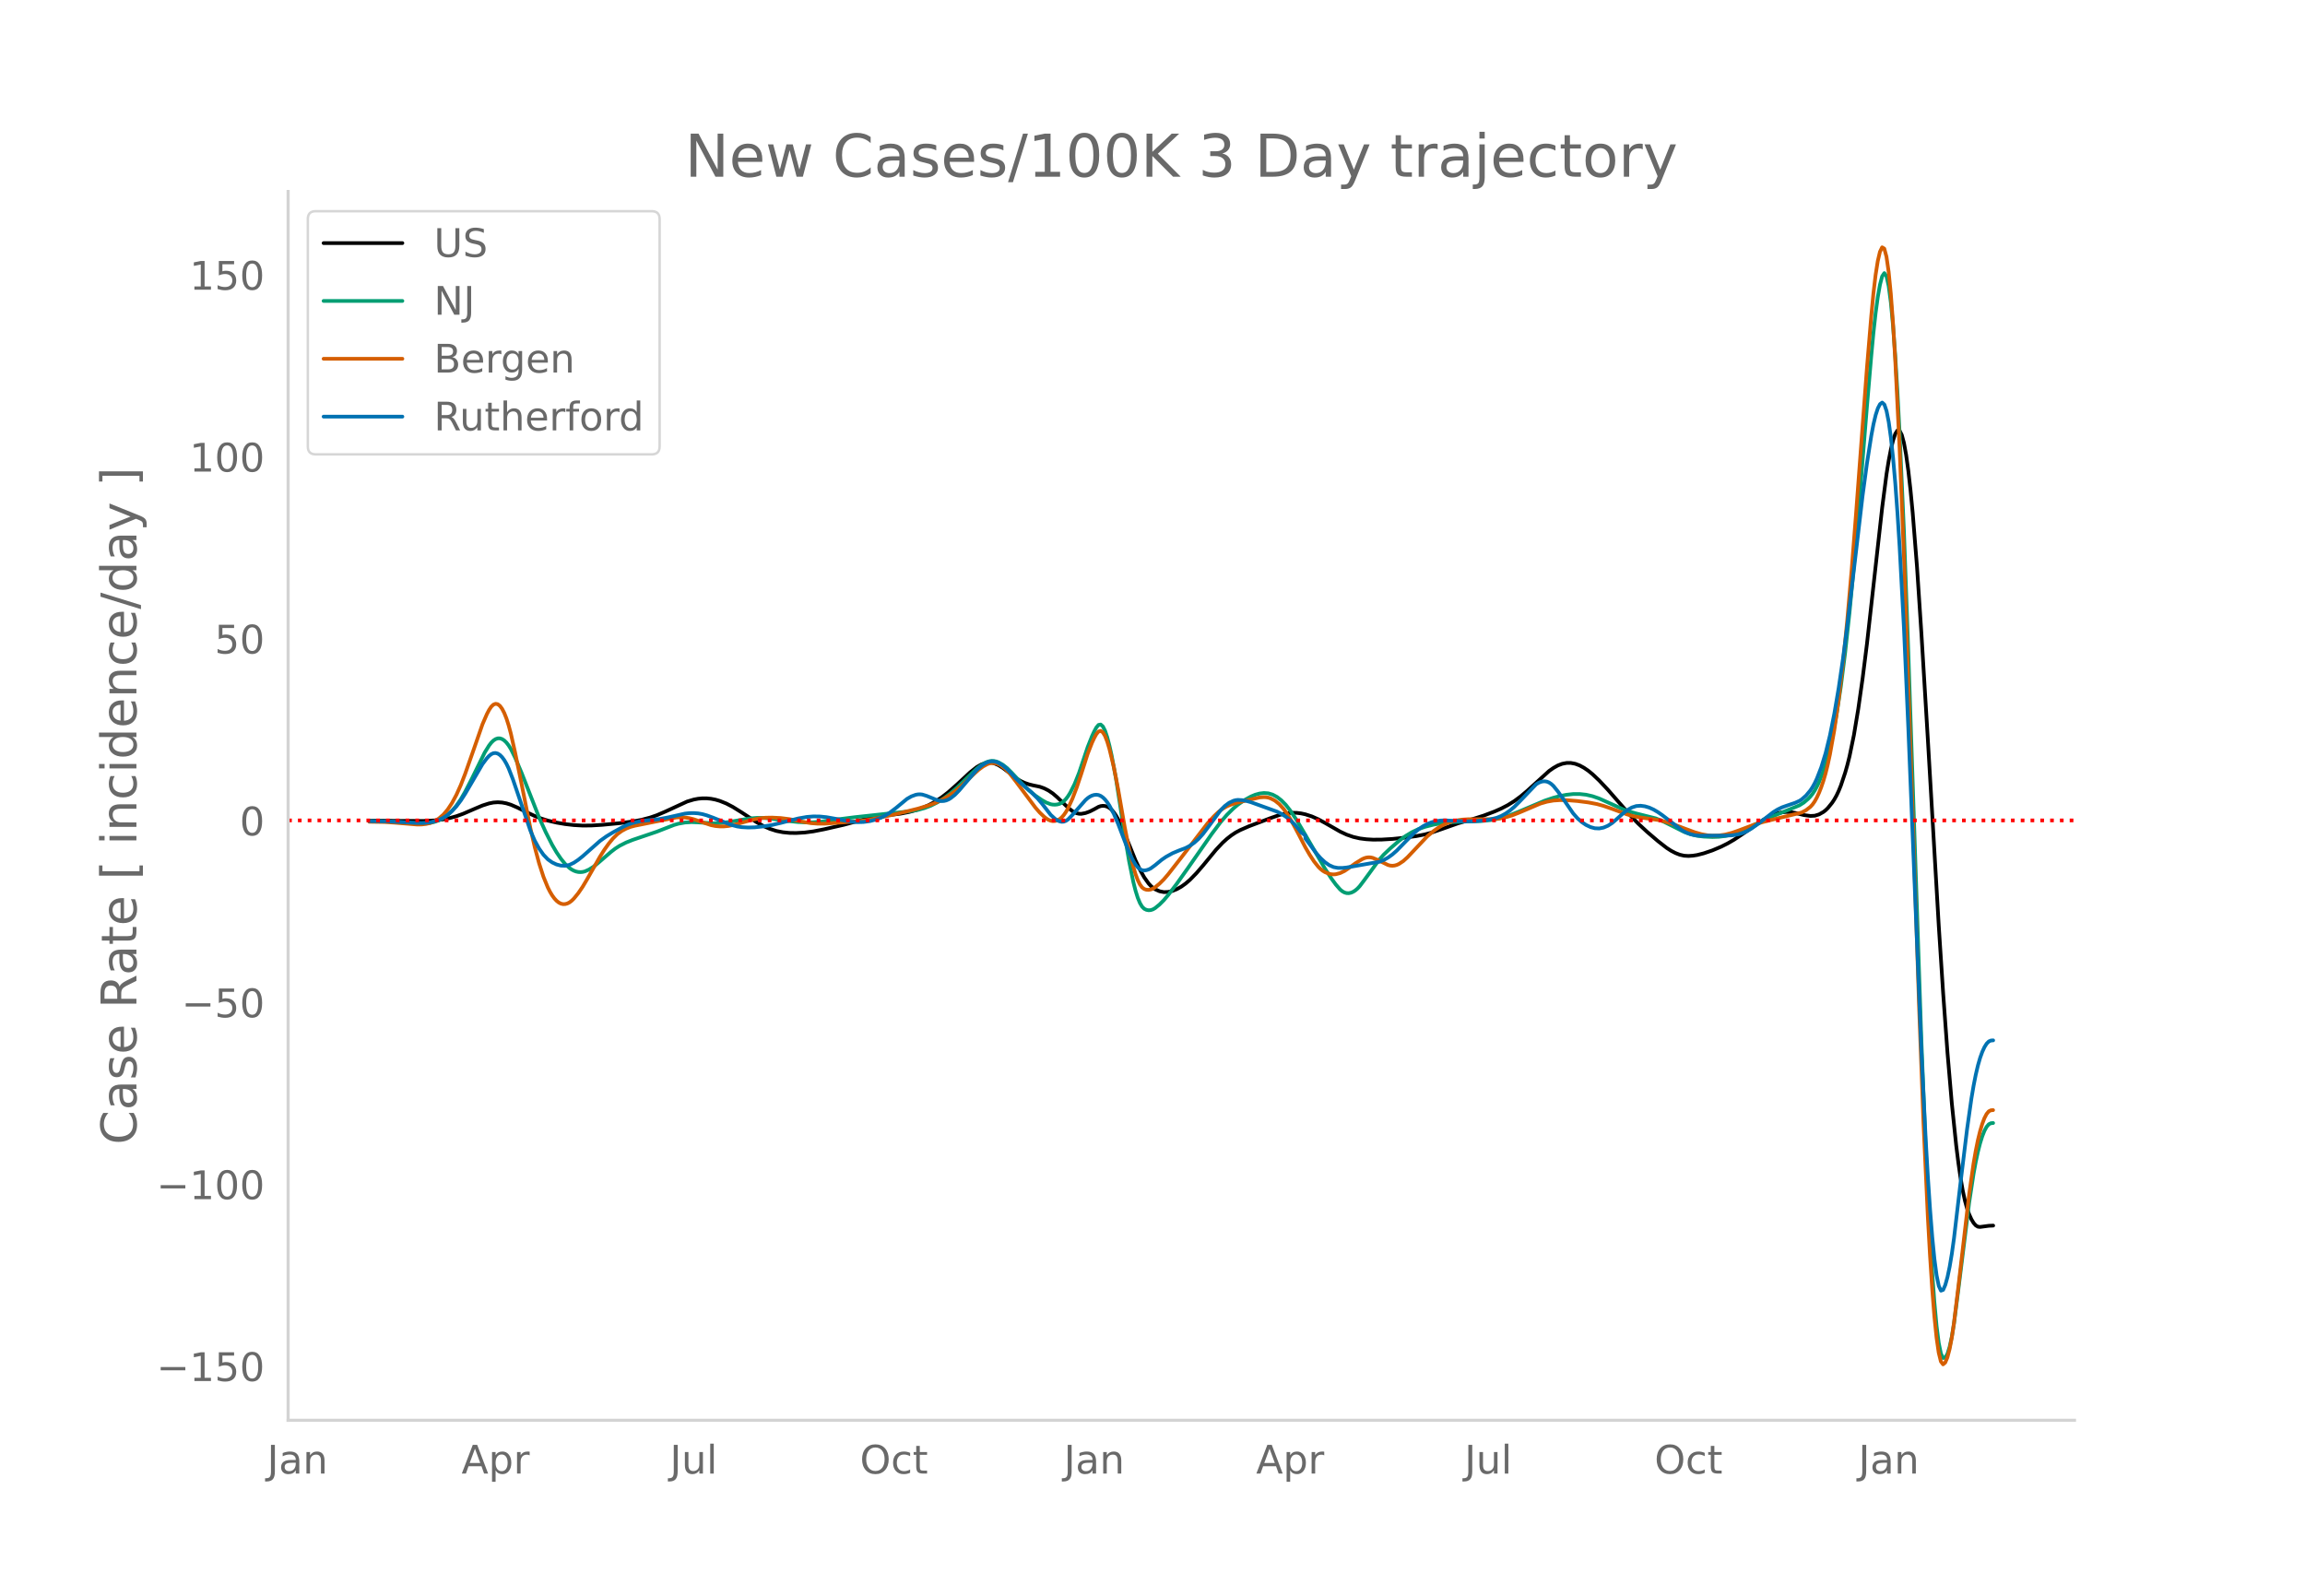 <svg height="864" viewBox="0 0 936 648" width="1248" xmlns="http://www.w3.org/2000/svg" xmlns:xlink="http://www.w3.org/1999/xlink"><defs><style>*{stroke-linecap:butt;stroke-linejoin:round}</style></defs><g id="figure_1"><path d="M0 648h936V0H0z" style="fill:#fff" id="patch_1"/><g id="axes_1"><path d="M117 576.72h725.4V77.76H117z" style="fill:none" id="patch_2"/><path clip-path="url(#pc93cc006c3)" d="m149.973 333.23 14.144.113 7.955.022 4.42-.218 3.536-.433 2.652-.535 2.652-.741 2.652-.955 5.304-2.286 2.652-1.114 2.652-.844 1.768-.349 1.768-.12 1.768.113 1.768.336 1.768.551 2.652 1.143 4.42 2.204 2.652 1.236 2.652 1.035 2.652.827 3.536.822 3.536.602 3.536.408 3.535.196 3.536-.034 4.42-.271 7.072-.672 5.304-.695 3.536-.664 3.536-.929 2.652-.918 3.536-1.508 8.84-4.08 2.652-.791 1.768-.341 1.768-.169 1.768.008 1.768.18 1.768.35 1.768.517 2.652 1.063 2.652 1.383 3.536 2.205 6.187 4.044 2.652 1.48 2.652 1.174 2.652.85 2.652.525 2.652.266 2.652.045 3.536-.2 3.536-.47 4.42-.86 7.956-1.82 5.304-1.424 5.304-1.384 3.536-.629 4.42-.521 4.42-.55 3.536-.695 2.652-.714 2.652-.92 2.651-1.146 2.652-1.443 2.652-1.76 2.652-2.053 3.536-3.134 5.304-4.924 2.652-2.101 1.768-1.024 1.768-.641.884-.163.884-.043.884.08.884.203 1.768.767 1.768 1.103 2.652 2 2.652 2.145 1.768 1.106 1.768.823 1.768.62 1.768.435 2.652.545 1.768.63 1.768.896 1.768 1.203 1.768 1.523 4.42 4.258 1.768 1.4.884.507.884.35.884.196.884.039 1.768-.328 1.768-.645 1.768-.9 1.767-.987.884-.295.884-.108.884.08.884.275.884.5.884.76.884 1.024.884 1.29.884 1.553 1.768 3.774 2.652 6.39 2.652 6.56 1.768 3.732 1.768 3.14 1.768 2.475.884.963.884.778.884.601 1.768.795 1.768.357 1.768-.073 1.768-.43 1.768-.714 1.768-.994 1.768-1.265 1.768-1.527 2.652-2.72 2.652-3.075 5.304-6.443 2.652-2.817 1.768-1.604 1.768-1.384 1.768-1.166 1.768-.951 3.536-1.549 8.84-3.345 3.535-1.242 1.768-.464 1.768-.308 1.768-.148 1.768.03 1.768.214 1.768.38 2.652.858 2.652 1.18 2.652 1.438 6.188 3.55 2.652 1.234 2.652.914 2.652.61 2.652.341 2.652.156 3.536-.024 4.42-.26 5.304-.548 4.42-.608 3.536-.696 2.652-.724 4.42-1.527 6.187-2.194 6.188-1.803 4.42-1.404 4.42-1.67 2.652-1.179 2.652-1.378 2.652-1.641 2.652-1.963 2.652-2.246 8.84-8.03 1.768-1.238 1.768-.992 1.768-.673 1.768-.338 1.768-.002 1.768.335 1.768.669 1.768.96 1.768 1.208 1.768 1.452 2.652 2.509 3.536 3.762 4.42 5.054 5.303 6.024 2.652 2.72 3.536 3.287 4.42 3.773 3.536 2.75 1.768 1.143 1.768.924 1.768.692 1.768.404 1.768.107 1.768-.118 1.768-.273 2.652-.678 3.536-1.201 3.536-1.495 2.652-1.33 2.652-1.541 3.536-2.366 7.956-5.471 2.652-1.475 1.768-.793 1.768-.603 1.768-.38 1.767-.153 1.768.074 1.768.307 3.536.884 2.652.358 1.768-.09 1.768-.54 1.768-1 .884-.696.884-.851 1.768-2.18.884-1.342.884-1.575.884-1.87.884-2.179 1.768-5.279.884-3.118.884-3.53 1.768-8.573 1.768-10.627 1.768-12.447 1.768-14.035 2.652-23.689 3.536-31.69 1.768-13.615.884-5.458.884-4.535.884-3.611.884-2.634.884-1.386.884.131.884 1.704.884 3.276.884 4.848.884 6.397.884 7.83.884 9.148 1.768 22.18 1.768 26.723 2.652 43.611 4.42 75.47 1.768 27.19 1.768 24.285 1.768 20.636 1.767 16.948.884 7.061.884 6.087.884 5.107.884 4.127.884 3.19.884 2.462.884 1.947.884 1.474.884 1 .884.525.884.094 3.536-.47 1.768-.077h0" style="fill:none;stroke:#000;stroke-linecap:round;stroke-width:1.5" id="line2d_1"/><path clip-path="url(#pc93cc006c3)" d="m149.973 333.453 7.072.099 5.304.293 7.955.518 2.652-.055 1.768-.183 1.768-.398 1.768-.635 1.768-.9 1.768-1.27 1.768-1.67 1.768-2.103 1.768-2.577 1.768-3.045 2.652-5.145 5.304-10.798 1.768-2.854.884-1.15.884-.873.884-.584.884-.294.884-.004.884.285.884.573.884.858.884 1.142.884 1.428 1.768 3.58 2.652 6.246 7.072 18.023 2.652 5.876 2.652 5.232 1.768 3.02 1.768 2.609 1.768 2.17 1.768 1.632.884.605.884.464.884.326.884.192.883.056.884-.079.884-.214 1.768-.791 1.768-1.13 1.768-1.422 5.304-4.57 1.768-1.36 1.768-1.136 2.652-1.338 2.652-1.054 9.724-3.303 7.072-2.758 1.768-.51 2.652-.475 2.652-.165 2.652.111 6.188.364 2.652-.1 3.536-.395 4.42-.77 4.42-.723 2.651-.206 2.652.012 2.652.242 7.072.97 4.42.47 3.536.15 2.652-.065 3.536-.315 5.304-.735 7.956-1.01 15.028-1.631 7.072-.728 3.536-.6 2.651-.725 2.652-1.009 2.652-1.345 2.652-1.681 2.652-2.011 2.652-2.308 4.42-4.284 3.536-3.37 1.768-1.384 1.768-1.06.884-.378.884-.24.884-.098.884.044.884.186.884.324 1.768.989 1.768 1.38 1.768 1.76 4.42 4.713 2.652 2.536 2.652 2.166 2.652 1.804 1.768 1.001 1.768.676.884.157.884.032.884-.09.884-.225.884-.414.884-.655.884-.909.884-1.162.884-1.412 1.768-3.526 1.768-4.42 1.768-5.273 1.768-5.285 1.768-4.454.884-1.901.883-1.624.884-1.042.884-.157.884.79.884 1.735.884 2.646.884 3.377.884 3.927 1.768 9.4 1.768 11.387 1.768 11.702 1.768 10.343 1.768 8.712.884 3.47.884 2.812.884 2.154.884 1.497.884.875.884.43.884.165.884-.067.884-.296.884-.516 1.768-1.434 1.768-1.771 1.768-2.089 3.536-4.652 4.42-6.21 9.724-13.933 3.536-4.727 2.652-3.076 2.652-2.613 1.768-1.482 2.652-1.854 2.652-1.46 1.768-.743 1.768-.486 1.768-.213 1.767.129 1.768.537 1.768.948 1.768 1.372 1.768 1.806 1.768 2.236 2.652 3.959 2.652 4.475 8.84 15.218 2.652 4.084 1.768 2.403 1.768 2.033.884.721.884.488.884.253.884.023.884-.188.884-.381.884-.57.884-.758.884-.947 1.768-2.334 6.188-8.456 1.768-1.993 2.652-2.527 3.536-3.044 2.652-1.977 2.652-1.603 2.652-1.25 2.652-.917 3.536-.9 3.535-.618 3.536-.37 4.42-.204 7.956-.261 3.536-.355 2.652-.472 2.652-.67 2.652-.87 3.536-1.406 10.608-4.497 3.536-1.186 2.652-.7 2.652-.505 2.652-.29 2.652-.018 2.652.287 2.652.617 2.652.92 3.536 1.585 6.187 2.796 2.652.94 2.652.753 7.956 2.002 2.652 1.048 3.536 1.764 5.304 2.668 2.652.954 2.652.632 2.652.324 3.536.163 2.652-.086 2.652-.32 2.652-.61 2.652-.947 3.536-1.607 7.072-3.392 5.304-2.285 8.84-3.606 1.767-1.12 1.768-1.512.884-.915.884-1.093.884-1.34.884-1.599.884-1.859 1.768-4.509.884-2.728.884-3.13 1.768-7.506 1.768-9.284 1.768-11.527 1.768-13.89 1.768-16.273 1.768-18.752 1.768-21.188 3.536-43.6 1.768-20.715.884-9.385.884-7.996.884-6.499.884-4.999.884-3.4.884-1.306.884 1.288.884 3.982.884 6.674.884 9.368.884 12.02.884 14.47.884 16.715 1.768 40.05 1.768 48.687 5.304 157.81 1.768 44.379 1.768 35.713.884 14.568.884 12.17.884 9.58.884 6.952.884 4.321.884 1.806.884-.148.884-1.538.884-2.816.884-4.093.884-5.37 1.767-13.703 4.42-35.511 1.768-11.61.884-4.8.884-4.131.884-3.466.884-2.833.884-2.23.884-1.632.884-1.036.884-.438.884-.07h0" style="fill:none;stroke:#009e73;stroke-linecap:round;stroke-width:1.5" id="line2d_2"/><path clip-path="url(#pc93cc006c3)" d="m149.973 333.684 6.188.106 4.42.294 8.84.738 1.767-.029 1.768-.196 1.768-.402 1.768-.742 1.768-1.118 1.768-1.528 1.768-2.085 1.768-2.678 1.768-3.291 1.768-3.925 1.768-4.548 3.536-10.061 3.536-10.16 1.768-4.071.884-1.69.884-1.329.884-.845.884-.336.884.173.884.68.884 1.191.884 1.708.884 2.232.884 2.758.884 3.284 1.768 7.855 2.652 12.916 3.536 17.75 1.768 7.664 1.768 6.586 1.768 5.464 1.768 4.328.884 1.742.884 1.473.884 1.217.884.964.884.71.884.458.884.208.884-.026.884-.243.884-.458.884-.673.884-.877 1.768-2.176 1.767-2.583 1.768-2.97 5.304-9.315 1.768-2.782 1.768-2.478 1.768-2.15 1.768-1.725 1.768-1.281 1.768-.94 1.768-.698 1.768-.468 16.796-3.36 1.768-.079 1.768.095 1.768.269 1.768.442 3.536 1.22 3.536 1.183 1.768.356 1.768.163 1.768-.015 1.768-.176 2.652-.547 3.536-1.007 3.535-.977 2.652-.531 2.652-.287 2.652-.047 3.536.175 3.536.453 6.188 1.213 2.652.43 2.652.199 2.652-.003 5.304-.366 7.956-.56 3.536-.479 5.304-.97 7.072-1.54 8.84-2.184 4.42-1.325 2.651-1.003 2.652-1.24 2.652-1.554 2.652-1.888 2.652-2.247 5.304-5.026 1.768-1.583 1.768-1.297 1.768-.955.884-.278.884-.13.884.022.884.17.884.318.884.456 1.768 1.291 1.768 1.793 2.652 3.396 7.956 10.655 1.768 2.031 1.768 1.682.884.698.884.553.884.36.884.159.884-.044.884-.245.884-.455.884-.698.884-.976.884-1.261.884-1.546 1.768-3.87 1.768-4.617 1.768-5.287 2.652-8.305 1.768-4.519.884-1.9.883-1.608.884-1.06.884-.25.884.608.884 1.467.884 2.292.884 2.944 1.768 7.284 1.768 9.055 2.652 15.247 1.768 8.895 1.768 7.44.884 2.941.884 2.367.884 1.792.884 1.218.884.673.884.286.884.052.884-.15.884-.351.884-.543 1.768-1.45 1.768-1.763 1.768-2.06 5.304-6.786 10.608-13.816 2.652-2.945 1.768-1.688 1.768-1.369 1.768-1.026 1.768-.721 2.652-.81 8.84-2.063 1.768-.122.884.047.883.16.884.28 1.768.917 1.768 1.408 1.768 1.946 1.768 2.495 1.768 2.99 2.652 4.966 2.652 5.142 1.768 3.057 1.768 2.704 1.768 2.211.884.869.884.709.884.552 1.768.705.884.172.884.054.884-.066 1.768-.467 1.768-.847 1.768-1.196 2.652-1.925 2.652-1.637.884-.414.884-.27.884-.118.884.036.884.19 1.768.743 4.42 2.156.884.23.884.074.884-.085.884-.242.884-.396 1.768-1.168 1.768-1.597 7.956-8.432 2.652-2.228 1.768-1.235 1.767-1.027 1.768-.82 1.768-.633 1.768-.465 2.652-.4 2.652-.169 5.304.002 4.42-.038 2.652-.232 2.652-.506 2.652-.783 2.652-1.034 8.84-3.758 2.652-.766 2.652-.468 2.652-.18 2.652.022 4.42.352 4.42.567 3.536.668 2.652.74 3.535 1.232 6.188 2.275 2.652.72 2.652.474 7.072 1.014 2.652.618 3.536 1.1 4.42 1.678 4.42 1.632 2.652.75 2.652.483 1.768.132 2.652-.078 2.652-.4 2.652-.685 2.652-.927 6.188-2.333 3.536-1.072 7.072-1.766 8.84-2.138 1.767-.936 1.768-1.354.884-.949.884-1.257.884-1.585.884-1.911.884-2.24.884-2.583.884-3.02.884-3.547.884-4.09 1.768-9.827 1.768-12.277 1.768-14.987 1.768-17.701 1.768-20.255 1.768-22.645 4.42-59.167 1.768-21.222.884-9.246.884-7.503.884-5.635.884-3.767.884-1.818.884.532.884 3.284.884 6.116.884 8.95.884 11.781.884 14.54 1.768 35.852 1.768 43.66 1.768 51.197 4.42 132.855 1.768 46.754 1.768 38.108.884 15.756.884 13.529.884 11.162.884 8.656.884 6.121.884 3.587.884 1.16.884-.734.884-2.094.884-3.348.884-4.6.884-5.855 1.767-14.622 4.42-37.899 1.768-12.385.884-5.1.884-4.373.884-3.652.884-2.972.884-2.334.884-1.703.884-1.072.884-.442.884-.063h0" style="fill:none;stroke:#d55e00;stroke-linecap:round;stroke-width:1.5" id="line2d_3"/><path clip-path="url(#pc93cc006c3)" d="m149.973 333.44 7.072.09 6.188.317 6.187.344 2.652-.016 2.652-.247 1.768-.393 1.768-.612 1.768-.853 1.768-1.187 1.768-1.543 1.768-1.923 1.768-2.327 1.768-2.726 3.536-6.048 3.536-6.064 1.768-2.347.884-.943.884-.71.884-.402.884-.08.884.24.884.561.884.883.884 1.2.884 1.512.884 1.825 1.768 4.56 7.072 20.763 1.768 4.052 1.768 3.204 1.768 2.513 1.768 1.861 1.768 1.255 1.768.834 1.768.458 1.768.066.884-.136.884-.252 1.768-.853 1.768-1.194 1.767-1.412 7.072-6.26 2.652-1.89 2.652-1.605 4.42-2.407 1.768-.776 1.768-.6 2.652-.613 2.652-.371 5.304-.56 3.536-.667 7.072-1.588 1.768-.185 1.768-.033 1.768.125 1.768.307 1.768.494 2.652.969 7.072 2.856 2.652.691 1.768.272 2.652.15 2.651-.072 3.536-.372 3.536-.584 3.536-.835 7.072-1.812 3.536-.623 2.652-.211 2.652.042 2.652.268 3.536.625 6.188 1.18 2.652.223 2.652-.067 2.652-.372 2.652-.695 1.768-.678 1.768-.889 1.768-1.1 2.652-2.008 4.42-3.646 1.768-1.007 1.768-.657.884-.158.884-.034.884.09 1.767.54 4.42 1.794.884.239.884.097.884-.057.884-.21.884-.365.884-.514 1.768-1.394 1.768-1.814 7.072-8.304 1.768-1.582 1.768-1.167.884-.402.884-.254.884-.1.884.052.884.206.884.354 1.768 1.068 1.768 1.476 1.768 1.867 1.768 1.936 1.768 1.681 4.42 3.817 2.652 2.635 1.768 2.07 3.536 4.569 1.768 1.62.884.583.884.421.884.21.884-.052.884-.323.884-.594 1.768-1.825 5.304-6.03.884-.779.884-.607.884-.436.884-.263.883-.086.884.124.884.365.884.614.884.862.884 1.106.884 1.335 1.768 3.3 1.768 4.135 3.536 9.275 1.768 4.058.884 1.743.884 1.429.884 1.097.884.766.884.433.884.118.884-.123.884-.287.884-.436 1.768-1.3 2.652-2.18 1.768-1.213 2.652-1.468 2.652-1.115 2.652-.994 1.768-.944 1.768-1.225 1.768-1.588 1.768-1.97 2.652-3.508 4.42-6 1.768-1.81 1.768-1.32 1.768-.83.884-.232.884-.109 1.768.099 1.768.328 1.768.506 10.607 3.831 1.768.892 1.768 1.136 1.768 1.386 1.768 1.708 1.768 2.101.884 1.19 1.768 1.236v1.234l4.42 5.97 1.768 2.015 1.768 1.646 1.768 1.235 1.768.78 1.768.328 1.768.009 1.768-.18 13.26-2.324 1.768-.699 1.768-.996 1.768-1.279 1.768-1.556 3.536-3.627 3.536-3.543 1.768-1.468 1.768-1.218 1.768-.96 1.768-.693 1.768-.44 1.767-.25 1.768-.079 3.536.172 5.304.268 3.536-.118 3.536-.305 2.652-.412 2.652-.677 1.768-.72 1.768-.976 1.768-1.236 1.768-1.496 1.768-1.752 7.072-7.384.884-.563.884-.394.884-.225.884-.052.884.145.884.366.884.592.884.817 1.768 2.185 2.652 3.738 3.536 5.147 1.768 2.018 1.768 1.557 1.768 1.188 1.768.841 1.768.483 1.768.075 1.768-.346 1.768-.753 1.767-1.149 1.768-1.53 2.652-2.377 1.768-1.343 1.768-1.021 1.768-.578 1.768-.131 1.768.235 1.768.525 1.768.808 1.768 1.043 1.768 1.23 7.956 6.124 1.768.948 1.768.66 1.768.415 1.768.179 10.608-.02 2.652-.117 2.652-.428 1.768-.527 1.768-.798 1.768-1.05 2.652-1.871 6.188-4.779 1.768-1.08 1.768-.852 1.767-.628 3.536-1.198 1.768-.808.884-.571 1.768-1.553 1.768-2.112.884-1.336.884-1.599.884-1.872 1.768-4.568 1.768-5.743 1.768-7.23 1.768-8.796 1.768-10.399 1.768-12.034 1.768-13.648 3.536-29.965 2.652-22.576 1.768-13.077 1.768-11.248.884-4.656.884-3.703.884-2.705.884-1.706.884-.634.884.805.884 2.612.884 4.49.884 6.372.884 8.251.884 10.128.884 11.99.884 13.84 1.768 33.212 1.768 40.438 5.304 131.157 1.768 36.209.884 15.123.884 13.135.884 11.117.884 8.947.884 6.625.884 4.274.884 1.92.884-.321.884-2.02.884-3.175.884-4.22.884-5.264.884-6.31 2.651-22.548 2.652-21.71 1.768-12.489.884-5.193.884-4.477.884-3.761.884-3.062.884-2.448.884-1.917.884-1.403.884-.89.884-.377.884-.06h0" style="fill:none;stroke:#0072b2;stroke-linecap:round;stroke-width:1.5" id="line2d_4"/><path clip-path="url(#pc93cc006c3)" d="M117 333.142h725.4" style="fill:none;stroke:red;stroke-dasharray:1.5,2.475;stroke-dashoffset:0;stroke-width:1.5" id="line2d_5"/><path d="M117 576.72V77.76" style="fill:none;stroke:#d3d3d3;stroke-linecap:square;stroke-linejoin:miter;stroke-width:1.25" id="patch_3"/><path d="M117 576.72h725.4" style="fill:none;stroke:#d3d3d3;stroke-linecap:square;stroke-linejoin:miter;stroke-width:1.25" id="patch_4"/><g id="matplotlib.axis_1"><g id="xtick_1"><g style="fill:#696969" transform="matrix(.16 0 0 -.16 108.469 598.378)" id="text_1"><defs><path d="M9.813 72.906h9.859V5.078q0-13.187-5-19.14-5-5.954-16.094-5.954h-3.75v8.297h3.078q6.531 0 9.219 3.672Q9.813-4.39 9.813 5.078z" id="DejaVuSans-74"/><path d="M34.281 27.484q-10.89 0-15.093-2.484-4.204-2.484-4.204-8.5 0-4.781 3.157-7.594 3.156-2.797 8.562-2.797 7.485 0 12 5.297 4.516 5.297 4.516 14.078v2zm17.922 3.72V0H43.22v8.297Q40.14 3.328 35.547.953q-4.594-2.375-11.234-2.375-8.391 0-13.36 4.719Q6 8.016 6 15.922q0 9.219 6.172 13.906 6.187 4.688 18.437 4.688h12.61v.89q0 6.203-4.078 9.594-4.078 3.39-11.453 3.39-4.688 0-9.141-1.124-4.438-1.125-8.531-3.375v8.312q4.921 1.906 9.562 2.844 4.64.953 9.031.953 11.875 0 17.735-6.156 5.86-6.14 5.86-18.64z" id="DejaVuSans-97"/><path d="M54.89 33.016V0h-8.984v32.719q0 7.765-3.031 11.61-3.031 3.858-9.078 3.858-7.281 0-11.484-4.64-4.204-4.625-4.204-12.64V0H9.08v54.688h9.03v-8.5q3.235 4.937 7.594 7.374Q30.078 56 35.797 56q9.422 0 14.25-5.828 4.844-5.828 4.844-17.156z" id="DejaVuSans-110"/></defs><use xlink:href="#DejaVuSans-74"/><use x="29.492" xlink:href="#DejaVuSans-97"/><use x="90.771" xlink:href="#DejaVuSans-110"/></g></g><g id="xtick_2"><g style="fill:#696969" transform="matrix(.16 0 0 -.16 187.404 598.378)" id="text_2"><defs><path d="M34.188 63.188 20.797 26.906h26.812zm-5.579 9.718h11.188L67.578 0h-10.25l-6.64 18.703h-32.86L11.188 0H.78z" id="DejaVuSans-65"/><path d="M18.11 8.203v-29H9.077v75.484h9.031v-8.296q2.844 4.875 7.157 7.234Q29.594 56 35.594 56q9.968 0 16.187-7.906 6.235-7.907 6.235-20.797T51.78 6.484q-6.218-7.906-16.187-7.906-6 0-10.328 2.375-4.313 2.375-7.157 7.25zm30.578 19.094q0 9.906-4.079 15.547-4.078 5.64-11.203 5.64-7.14 0-11.218-5.64-4.079-5.64-4.079-15.547 0-9.906 4.078-15.547 4.079-5.64 11.22-5.64 7.124 0 11.202 5.64t4.078 15.547z" id="DejaVuSans-112"/><path d="M41.11 46.297q-1.516.875-3.297 1.281Q36.03 48 33.89 48q-7.625 0-11.703-4.953-4.079-4.953-4.079-14.234V0H9.08v54.688h9.03v-8.5q2.844 4.984 7.375 7.39Q30.031 56 36.531 56q.922 0 2.047-.125 1.125-.11 2.484-.36z" id="DejaVuSans-114"/></defs><use xlink:href="#DejaVuSans-65"/><use x="68.408" xlink:href="#DejaVuSans-112"/><use x="131.885" xlink:href="#DejaVuSans-114"/></g></g><g id="xtick_3"><g style="fill:#696969" transform="matrix(.16 0 0 -.16 272.034 598.378)" id="text_3"><defs><path d="M8.5 21.578v33.11h8.984V21.922q0-7.766 3.016-11.656 3.031-3.875 9.094-3.875 7.265 0 11.484 4.64 4.234 4.64 4.234 12.656v31h8.985V0h-8.984v8.406Q42.047 3.422 37.718 1q-4.313-2.422-10.032-2.422-9.421 0-14.312 5.86Q8.5 10.296 8.5 21.578zM31.11 56z" id="DejaVuSans-117"/><path d="M9.422 75.984h8.984V0H9.422z" id="DejaVuSans-108"/></defs><use xlink:href="#DejaVuSans-74"/><use x="29.492" xlink:href="#DejaVuSans-117"/><use x="92.871" xlink:href="#DejaVuSans-108"/></g></g><g id="xtick_4"><g style="fill:#696969" transform="matrix(.16 0 0 -.16 349.181 598.378)" id="text_4"><defs><path d="M39.406 66.219q-10.75 0-17.078-8.016-6.312-8-6.312-21.828 0-13.766 6.312-21.781 6.328-8 17.078-8 10.735 0 17.016 8 6.281 8.015 6.281 21.781 0 13.828-6.281 21.828-6.281 8.016-17.016 8.016zm0 8q15.328 0 24.5-10.281 9.188-10.282 9.188-27.563 0-17.234-9.188-27.516-9.172-10.28-24.5-10.28-15.375 0-24.593 10.25-9.204 10.265-9.204 27.546t9.204 27.563q9.218 10.28 24.593 10.28z" id="DejaVuSans-79"/><path d="M48.781 52.594v-8.407q-3.812 2.11-7.64 3.157-3.828 1.047-7.735 1.047-8.75 0-13.593-5.547-4.829-5.532-4.829-15.547 0-10.016 4.829-15.563 4.843-5.53 13.593-5.53 3.907 0 7.735 1.046 3.828 1.047 7.64 3.156V2.094Q45.016.344 40.984-.531q-4.015-.89-8.562-.89-12.36 0-19.64 7.765-7.266 7.765-7.266 20.953 0 13.375 7.343 21.031Q20.22 56 33.016 56q4.14 0 8.093-.86 3.953-.843 7.672-2.546z" id="DejaVuSans-99"/><path d="M18.313 70.219V54.688h18.5v-6.985h-18.5V18.016q0-6.688 1.828-8.594 1.828-1.906 7.453-1.906h9.218V0h-9.218q-10.407 0-14.36 3.875-3.953 3.89-3.953 14.14v29.688H2.687v6.984h6.594V70.22z" id="DejaVuSans-116"/></defs><use xlink:href="#DejaVuSans-79"/><use x="78.711" xlink:href="#DejaVuSans-99"/><use x="133.691" xlink:href="#DejaVuSans-116"/></g></g><g id="xtick_5"><g style="fill:#696969" transform="matrix(.16 0 0 -.16 432.008 598.378)" id="text_5"><use xlink:href="#DejaVuSans-74"/><use x="29.492" xlink:href="#DejaVuSans-97"/><use x="90.771" xlink:href="#DejaVuSans-110"/></g></g><g id="xtick_6"><g style="fill:#696969" transform="matrix(.16 0 0 -.16 510.06 598.378)" id="text_6"><use xlink:href="#DejaVuSans-65"/><use x="68.408" xlink:href="#DejaVuSans-112"/><use x="131.885" xlink:href="#DejaVuSans-114"/></g></g><g id="xtick_7"><g style="fill:#696969" transform="matrix(.16 0 0 -.16 594.69 598.378)" id="text_7"><use xlink:href="#DejaVuSans-74"/><use x="29.492" xlink:href="#DejaVuSans-117"/><use x="92.871" xlink:href="#DejaVuSans-108"/></g></g><g id="xtick_8"><g style="fill:#696969" transform="matrix(.16 0 0 -.16 671.837 598.378)" id="text_8"><use xlink:href="#DejaVuSans-79"/><use x="78.711" xlink:href="#DejaVuSans-99"/><use x="133.691" xlink:href="#DejaVuSans-116"/></g></g><g id="xtick_9"><g style="fill:#696969" transform="matrix(.16 0 0 -.16 754.663 598.378)" id="text_9"><use xlink:href="#DejaVuSans-74"/><use x="29.492" xlink:href="#DejaVuSans-97"/><use x="90.771" xlink:href="#DejaVuSans-110"/></g></g></g><g id="matplotlib.axis_2"><g id="ytick_1"><g style="fill:#696969" transform="matrix(.16 0 0 -.16 63.553 560.796)" id="text_10"><defs><path d="M10.594 35.5h62.593v-8.297H10.594z" id="DejaVuSans-8722"/><path d="M12.406 8.297h16.11v55.625l-17.532-3.516v8.985l17.438 3.515h9.86V8.296H54.39V0H12.406z" id="DejaVuSans-49"/><path d="M10.797 72.906h38.719v-8.312H19.828v-17.86q2.14.735 4.281 1.094 2.157.36 4.313.36 12.203 0 19.328-6.688 7.14-6.688 7.14-18.11 0-11.765-7.328-18.296-7.328-6.516-20.656-6.516-4.593 0-9.36.781-4.75.782-9.827 2.344v9.922q4.39-2.39 9.078-3.563 4.687-1.171 9.906-1.171 8.453 0 13.375 4.437 4.938 4.438 4.938 12.063 0 7.609-4.938 12.047-4.922 4.453-13.375 4.453-3.953 0-7.89-.875-3.922-.875-8.016-2.735z" id="DejaVuSans-53"/><path d="M31.781 66.406q-7.61 0-11.453-7.5Q16.5 51.422 16.5 36.375q0-14.984 3.828-22.484 3.844-7.5 11.453-7.5 7.672 0 11.5 7.5 3.844 7.5 3.844 22.484 0 15.047-3.844 22.531-3.828 7.5-11.5 7.5zm0 7.813q12.266 0 18.735-9.703 6.468-9.688 6.468-28.141 0-18.406-6.468-28.11-6.47-9.687-18.735-9.687-12.25 0-18.718 9.688-6.47 9.703-6.47 28.109 0 18.453 6.47 28.14Q19.53 74.22 31.78 74.22z" id="DejaVuSans-48"/></defs><use xlink:href="#DejaVuSans-8722"/><use x="83.789" xlink:href="#DejaVuSans-49"/><use x="147.412" xlink:href="#DejaVuSans-53"/><use x="211.035" xlink:href="#DejaVuSans-48"/></g></g><g id="ytick_2"><g style="fill:#696969" transform="matrix(.16 0 0 -.16 63.553 486.937)" id="text_11"><use xlink:href="#DejaVuSans-8722"/><use x="83.789" xlink:href="#DejaVuSans-49"/><use x="147.412" xlink:href="#DejaVuSans-48"/><use x="211.035" xlink:href="#DejaVuSans-48"/></g></g><g id="ytick_3"><g style="fill:#696969" transform="matrix(.16 0 0 -.16 73.733 413.079)" id="text_12"><use xlink:href="#DejaVuSans-8722"/><use x="83.789" xlink:href="#DejaVuSans-53"/><use x="147.412" xlink:href="#DejaVuSans-48"/></g></g><g id="ytick_4"><use xlink:href="#DejaVuSans-48" style="fill:#696969" transform="matrix(.16 0 0 -.16 97.32 339.22)" id="text_13"/></g><g id="ytick_5"><g style="fill:#696969" transform="matrix(.16 0 0 -.16 87.14 265.362)" id="text_14"><use xlink:href="#DejaVuSans-53"/><use x="63.623" xlink:href="#DejaVuSans-48"/></g></g><g id="ytick_6"><g style="fill:#696969" transform="matrix(.16 0 0 -.16 76.96 191.504)" id="text_15"><use xlink:href="#DejaVuSans-49"/><use x="63.623" xlink:href="#DejaVuSans-48"/><use x="127.246" xlink:href="#DejaVuSans-48"/></g></g><g id="ytick_7"><g style="fill:#696969" transform="matrix(.16 0 0 -.16 76.96 117.646)" id="text_16"><use xlink:href="#DejaVuSans-49"/><use x="63.623" xlink:href="#DejaVuSans-53"/><use x="127.246" xlink:href="#DejaVuSans-48"/></g></g><g style="fill:#696969" transform="matrix(0 -.2 -.2 0 55.393 464.8)" id="text_17"><defs><path d="M64.406 67.281v-10.39q-4.984 4.64-10.625 6.922-5.64 2.296-11.984 2.296-12.5 0-19.14-7.64-6.641-7.64-6.641-22.094 0-14.406 6.64-22.047 6.64-7.64 19.14-7.64 6.345 0 11.985 2.296 5.64 2.297 10.625 6.938V5.609Q59.234 2.094 53.437.33q-5.78-1.75-12.218-1.75-16.563 0-26.094 10.124-9.516 10.14-9.516 27.672 0 17.578 9.516 27.703 9.531 10.14 26.094 10.14 6.531 0 12.312-1.734 5.797-1.734 10.875-5.203z" id="DejaVuSans-67"/><path d="M44.281 53.078v-8.5q-3.797 1.953-7.906 2.922-4.094.984-8.5.984-6.688 0-10.031-2.047-3.344-2.046-3.344-6.156 0-3.125 2.39-4.906 2.391-1.781 9.626-3.39l3.078-.688q9.562-2.047 13.593-5.781 4.032-3.735 4.032-10.422 0-7.625-6.032-12.078-6.03-4.438-16.578-4.438-4.39 0-9.156.86Q10.688.296 5.422 2v9.281q4.984-2.594 9.812-3.89 4.829-1.282 9.579-1.282 6.343 0 9.75 2.172 3.421 2.172 3.421 6.125 0 3.656-2.468 5.61-2.453 1.953-10.813 3.765l-3.125.735q-8.344 1.75-12.062 5.39-3.704 3.64-3.704 9.985 0 7.718 5.47 11.906Q16.75 56 26.811 56q4.97 0 9.36-.734 4.406-.72 8.11-2.188z" id="DejaVuSans-115"/><path d="M56.203 29.594v-4.39H14.891q.593-9.282 5.593-14.142 5-4.859 13.938-4.859 5.172 0 10.031 1.266 4.86 1.265 9.656 3.812v-8.5Q49.266.734 44.187-.344 39.11-1.422 33.892-1.422q-13.094 0-20.735 7.61-7.64 7.625-7.64 20.625 0 13.421 7.25 21.296Q20.016 56 32.328 56q11.031 0 17.453-7.11 6.422-7.093 6.422-19.296zm-8.984 2.64q-.094 7.36-4.125 11.75-4.032 4.407-10.672 4.407-7.516 0-12.031-4.25-4.516-4.25-5.203-11.97z" id="DejaVuSans-101"/><path d="M44.39 34.188q3.172-1.079 6.172-4.594 3-3.516 6.032-9.672L66.609 0H56l-9.313 18.703q-3.624 7.328-7.015 9.719-3.39 2.39-9.25 2.39h-10.75V0h-9.86v72.906h22.266q12.5 0 18.656-5.234 6.157-5.219 6.157-15.766 0-6.89-3.203-11.437-3.204-4.532-9.297-6.282zM19.673 64.797V38.922h12.406q7.125 0 10.766 3.297 3.64 3.297 3.64 9.687 0 6.39-3.64 9.64-3.64 3.25-10.766 3.25z" id="DejaVuSans-82"/><path d="M8.594 75.984h20.703V69H17.578V-6.203h11.719v-6.984H8.594z" id="DejaVuSans-91"/><path d="M9.422 54.688h8.984V0H9.422zm0 21.296h8.984v-11.39H9.422z" id="DejaVuSans-105"/><path d="M45.406 46.39v29.594h8.985V0h-8.985v8.203Q42.578 3.328 38.25.953q-4.313-2.375-10.375-2.375-9.906 0-16.14 7.906-6.22 7.922-6.22 20.813 0 12.89 6.22 20.797Q17.968 56 27.874 56q6.063 0 10.375-2.375 4.328-2.36 7.156-7.234zm-30.61-19.093q0-9.906 4.079-15.547 4.078-5.64 11.203-5.64 7.125 0 11.219 5.64 4.11 5.64 4.11 15.547 0 9.906-4.11 15.547-4.094 5.64-11.219 5.64-7.125 0-11.203-5.64-4.078-5.64-4.078-15.547z" id="DejaVuSans-100"/><path d="M25.39 72.906h8.297L8.297-9.28H0z" id="DejaVuSans-47"/><path d="M32.172-5.078q-3.797-9.766-7.422-12.735-3.61-2.984-9.656-2.984H7.906v7.516h5.282q3.703 0 5.75 1.765Q21-9.766 23.483-3.219l1.61 4.094-22.11 53.813H12.5l17.094-42.766 17.093 42.766h9.516z" id="DejaVuSans-121"/><path d="M30.422 75.984v-89.171H9.719v6.984H21.39V69H9.719v6.984z" id="DejaVuSans-93"/></defs><use xlink:href="#DejaVuSans-67"/><use x="69.824" xlink:href="#DejaVuSans-97"/><use x="131.104" xlink:href="#DejaVuSans-115"/><use x="183.203" xlink:href="#DejaVuSans-101"/><use x="244.727" xlink:href="#DejaVuSans-32"/><use x="276.514" xlink:href="#DejaVuSans-82"/><use x="343.746" xlink:href="#DejaVuSans-97"/><use x="405.025" xlink:href="#DejaVuSans-116"/><use x="444.234" xlink:href="#DejaVuSans-101"/><use x="505.758" xlink:href="#DejaVuSans-32"/><use x="537.545" xlink:href="#DejaVuSans-91"/><use x="576.559" xlink:href="#DejaVuSans-32"/><use x="608.346" xlink:href="#DejaVuSans-105"/><use x="636.129" xlink:href="#DejaVuSans-110"/><use x="699.508" xlink:href="#DejaVuSans-99"/><use x="754.488" xlink:href="#DejaVuSans-105"/><use x="782.271" xlink:href="#DejaVuSans-100"/><use x="845.748" xlink:href="#DejaVuSans-101"/><use x="907.271" xlink:href="#DejaVuSans-110"/><use x="970.65" xlink:href="#DejaVuSans-99"/><use x="1025.631" xlink:href="#DejaVuSans-101"/><use x="1087.154" xlink:href="#DejaVuSans-47"/><use x="1120.846" xlink:href="#DejaVuSans-100"/><use x="1184.322" xlink:href="#DejaVuSans-97"/><use x="1245.602" xlink:href="#DejaVuSans-121"/><use x="1304.781" xlink:href="#DejaVuSans-32"/><use x="1336.568" xlink:href="#DejaVuSans-93"/></g></g><g style="fill:#696969" transform="matrix(.24 0 0 -.24 278.113 71.76)" id="text_18"><defs><path d="M9.813 72.906h13.28l32.329-60.984v60.984h9.562V0h-13.28L19.39 60.984V0H9.813z" id="DejaVuSans-78"/><path d="M4.203 54.688h8.985l11.234-42.672 11.172 42.672h10.593l11.235-42.672 11.187 42.672h8.985L63.28 0H52.688L40.922 44.828 29.109 0H18.5z" id="DejaVuSans-119"/><path d="M9.813 72.906h9.859V42.094L52.39 72.906h12.703L28.906 38.922 67.672 0H54.688L19.672 35.11V0h-9.86z" id="DejaVuSans-75"/><path d="M40.578 39.313Q47.656 37.797 51.625 33q3.984-4.781 3.984-11.813 0-10.78-7.422-16.703-7.421-5.906-21.093-5.906-4.578 0-9.438.906-4.86.907-10.031 2.72v9.515q4.094-2.39 8.969-3.61 4.89-1.218 10.218-1.218 9.266 0 14.125 3.656 4.86 3.656 4.86 10.64 0 6.454-4.516 10.079-4.515 3.64-12.562 3.64h-8.5v8.11h8.89q7.266 0 11.125 2.906 3.86 2.906 3.86 8.375 0 5.61-3.985 8.61-3.968 3.015-11.39 3.015-4.063 0-8.703-.89-4.641-.876-10.203-2.72v8.782q5.624 1.562 10.53 2.344 4.907.78 9.25.78 11.235 0 17.766-5.109 6.547-5.093 6.547-13.78 0-6.063-3.468-10.235-3.47-4.172-9.86-5.782z" id="DejaVuSans-51"/><path d="M19.672 64.797V8.109h11.922q15.093 0 22.093 6.829 7 6.843 7 21.593 0 14.64-7 21.453-7 6.813-22.093 6.813zm-9.86 8.11h20.266q21.188 0 31.094-8.813 9.922-8.813 9.922-27.563 0-18.86-9.969-27.703Q51.172 0 30.078 0H9.813z" id="DejaVuSans-68"/><path d="M9.422 54.688h8.984V-.984q0-10.438-3.984-15.125-3.969-4.688-12.813-4.688h-3.421v7.61H.594q5.125 0 6.968 2.374 1.86 2.36 1.86 9.829zm0 21.296h8.984v-11.39H9.422z" id="DejaVuSans-106"/><path d="M30.61 48.39q-7.22 0-11.422-5.64-4.204-5.64-4.204-15.453 0-9.813 4.172-15.453 4.188-5.64 11.453-5.64 7.188 0 11.375 5.655 4.203 5.672 4.203 15.438 0 9.719-4.203 15.406-4.187 5.688-11.375 5.688zm0 7.61q11.718 0 18.406-7.625 6.703-7.61 6.703-21.078 0-13.422-6.703-21.078-6.688-7.64-18.407-7.64-11.765 0-18.437 7.64-6.656 7.656-6.656 21.078 0 13.469 6.656 21.078Q18.844 56 30.609 56z" id="DejaVuSans-111"/></defs><use xlink:href="#DejaVuSans-78"/><use x="74.805" xlink:href="#DejaVuSans-101"/><use x="136.328" xlink:href="#DejaVuSans-119"/><use x="218.115" xlink:href="#DejaVuSans-32"/><use x="249.902" xlink:href="#DejaVuSans-67"/><use x="319.727" xlink:href="#DejaVuSans-97"/><use x="381.006" xlink:href="#DejaVuSans-115"/><use x="433.105" xlink:href="#DejaVuSans-101"/><use x="494.629" xlink:href="#DejaVuSans-115"/><use x="546.729" xlink:href="#DejaVuSans-47"/><use x="580.42" xlink:href="#DejaVuSans-49"/><use x="644.043" xlink:href="#DejaVuSans-48"/><use x="707.666" xlink:href="#DejaVuSans-48"/><use x="771.289" xlink:href="#DejaVuSans-75"/><use x="836.865" xlink:href="#DejaVuSans-32"/><use x="868.652" xlink:href="#DejaVuSans-51"/><use x="932.275" xlink:href="#DejaVuSans-32"/><use x="964.063" xlink:href="#DejaVuSans-68"/><use x="1041.064" xlink:href="#DejaVuSans-97"/><use x="1102.344" xlink:href="#DejaVuSans-121"/><use x="1161.523" xlink:href="#DejaVuSans-32"/><use x="1193.311" xlink:href="#DejaVuSans-116"/><use x="1232.52" xlink:href="#DejaVuSans-114"/><use x="1273.633" xlink:href="#DejaVuSans-97"/><use x="1334.912" xlink:href="#DejaVuSans-106"/><use x="1362.695" xlink:href="#DejaVuSans-101"/><use x="1424.219" xlink:href="#DejaVuSans-99"/><use x="1479.199" xlink:href="#DejaVuSans-116"/><use x="1518.408" xlink:href="#DejaVuSans-111"/><use x="1579.59" xlink:href="#DejaVuSans-114"/><use x="1620.703" xlink:href="#DejaVuSans-121"/></g><g id="legend_1"><path d="M128.2 184.5h136.45q3.2 0 3.2-3.2V88.96q0-3.2-3.2-3.2H128.2q-3.2 0-3.2 3.2v92.34q0 3.2 3.2 3.2z" style="fill:none;opacity:.8;stroke:#ccc;stroke-linejoin:miter" id="patch_5"/><path d="M131.4 98.718h32" style="fill:none;stroke:#000;stroke-linecap:round;stroke-width:1.5" id="line2d_6"/><g style="fill:#696969" transform="matrix(.16 0 0 -.16 176.2 104.317)" id="text_19"><defs><path d="M8.688 72.906h9.921V28.61q0-11.718 4.235-16.875 4.25-5.14 13.781-5.14 9.469 0 13.719 5.14 4.25 5.157 4.25 16.875v44.297H64.5V27.391q0-14.25-7.063-21.532-7.046-7.28-20.812-7.28-13.828 0-20.89 7.28-7.047 7.282-7.047 21.532z" id="DejaVuSans-85"/><path d="M53.516 70.516V60.89q-5.61 2.687-10.594 4-4.984 1.328-9.625 1.328-8.047 0-12.422-3.125t-4.375-8.89q0-4.845 2.906-7.313 2.907-2.453 11.016-3.97l5.953-1.218q11.031-2.11 16.281-7.406 5.25-5.297 5.25-14.172 0-10.61-7.11-16.078-7.093-5.469-20.812-5.469-5.172 0-11.015 1.172Q13.14.922 6.89 3.219v10.156q6-3.36 11.765-5.078 5.766-1.703 11.328-1.703 8.438 0 13.032 3.312 4.593 3.328 4.593 9.485 0 5.359-3.297 8.39-3.296 3.032-10.812 4.547L27.484 33.5q-11.03 2.188-15.968 6.875-4.922 4.688-4.922 13.047 0 9.672 6.812 15.234 6.813 5.563 18.766 5.563 5.14 0 10.453-.938 5.328-.922 10.89-2.765z" id="DejaVuSans-83"/></defs><use xlink:href="#DejaVuSans-85"/><use x="73.193" xlink:href="#DejaVuSans-83"/></g><path d="M131.4 122.203h32" style="fill:none;stroke:#009e73;stroke-linecap:round;stroke-width:1.5" id="line2d_8"/><g style="fill:#696969" transform="matrix(.16 0 0 -.16 176.2 127.802)" id="text_20"><use xlink:href="#DejaVuSans-78"/><use x="74.805" xlink:href="#DejaVuSans-74"/></g><path d="M131.4 145.688h32" style="fill:none;stroke:#d55e00;stroke-linecap:round;stroke-width:1.5" id="line2d_10"/><g style="fill:#696969" transform="matrix(.16 0 0 -.16 176.2 151.287)" id="text_21"><defs><path d="M19.672 34.813V8.108H35.5q7.953 0 11.781 3.297 3.844 3.297 3.844 10.078 0 6.844-3.844 10.078-3.828 3.25-11.781 3.25zm0 29.984V42.828h14.61q7.218 0 10.75 2.703 3.546 2.719 3.546 8.282 0 5.515-3.547 8.25-3.531 2.734-10.75 2.734zm-9.86 8.11h25.204q11.28 0 17.375-4.688Q58.5 63.53 58.5 54.89q0-6.703-3.125-10.657-3.125-3.953-9.188-4.922 7.282-1.562 11.313-6.53 4.031-4.954 4.031-12.376 0-9.765-6.64-15.093Q48.25 0 35.984 0H9.812z" id="DejaVuSans-66"/><path d="M45.406 27.984q0 9.766-4.031 15.125-4.016 5.375-11.297 5.375-7.219 0-11.25-5.375-4.031-5.359-4.031-15.125 0-9.718 4.031-15.093t11.25-5.375q7.281 0 11.297 5.375 4.031 5.375 4.031 15.093zm8.985-21.203q0-13.953-6.203-20.765Q42-20.797 29.203-20.797q-4.734 0-8.937.703-4.203.703-8.157 2.172v8.735q3.954-2.141 7.813-3.157 3.86-1.031 7.86-1.031 8.843 0 13.234 4.61 4.39 4.609 4.39 13.937v4.453q-2.781-4.844-7.125-7.234Q33.938 0 27.875 0 17.828 0 11.672 7.656q-6.156 7.672-6.156 20.328 0 12.688 6.156 20.344Q17.828 56 27.875 56q6.063 0 10.406-2.39 4.344-2.391 7.125-7.22v8.297h8.985z" id="DejaVuSans-103"/></defs><use xlink:href="#DejaVuSans-66"/><use x="68.604" xlink:href="#DejaVuSans-101"/><use x="130.127" xlink:href="#DejaVuSans-114"/><use x="169.49" xlink:href="#DejaVuSans-103"/><use x="232.967" xlink:href="#DejaVuSans-101"/><use x="294.49" xlink:href="#DejaVuSans-110"/></g><path d="M131.4 169.173h32" style="fill:none;stroke:#0072b2;stroke-linecap:round;stroke-width:1.5" id="line2d_12"/><g style="fill:#696969" transform="matrix(.16 0 0 -.16 176.2 174.773)" id="text_22"><defs><path d="M54.89 33.016V0h-8.984v32.719q0 7.765-3.031 11.61-3.031 3.858-9.078 3.858-7.281 0-11.484-4.64-4.204-4.625-4.204-12.64V0H9.08v75.984h9.03V46.188q3.235 4.937 7.594 7.374Q30.078 56 35.797 56q9.422 0 14.25-5.828 4.844-5.828 4.844-17.156z" id="DejaVuSans-104"/><path d="M37.11 75.984V68.5h-8.594q-4.828 0-6.72-1.953-1.874-1.953-1.874-7.031v-4.828h14.797v-6.985H19.922V0H10.89v47.703H2.297v6.984h8.594V58.5q0 9.125 4.25 13.297 4.25 4.187 13.468 4.187z" id="DejaVuSans-102"/></defs><use xlink:href="#DejaVuSans-82"/><use x="64.982" xlink:href="#DejaVuSans-117"/><use x="128.361" xlink:href="#DejaVuSans-116"/><use x="167.57" xlink:href="#DejaVuSans-104"/><use x="230.949" xlink:href="#DejaVuSans-101"/><use x="292.473" xlink:href="#DejaVuSans-114"/><use x="333.586" xlink:href="#DejaVuSans-102"/><use x="368.791" xlink:href="#DejaVuSans-111"/><use x="429.973" xlink:href="#DejaVuSans-114"/><use x="469.336" xlink:href="#DejaVuSans-100"/></g></g></g></g><defs><clipPath id="pc93cc006c3"><path d="M117 77.76h725.4v498.96H117z"/></clipPath></defs></svg>